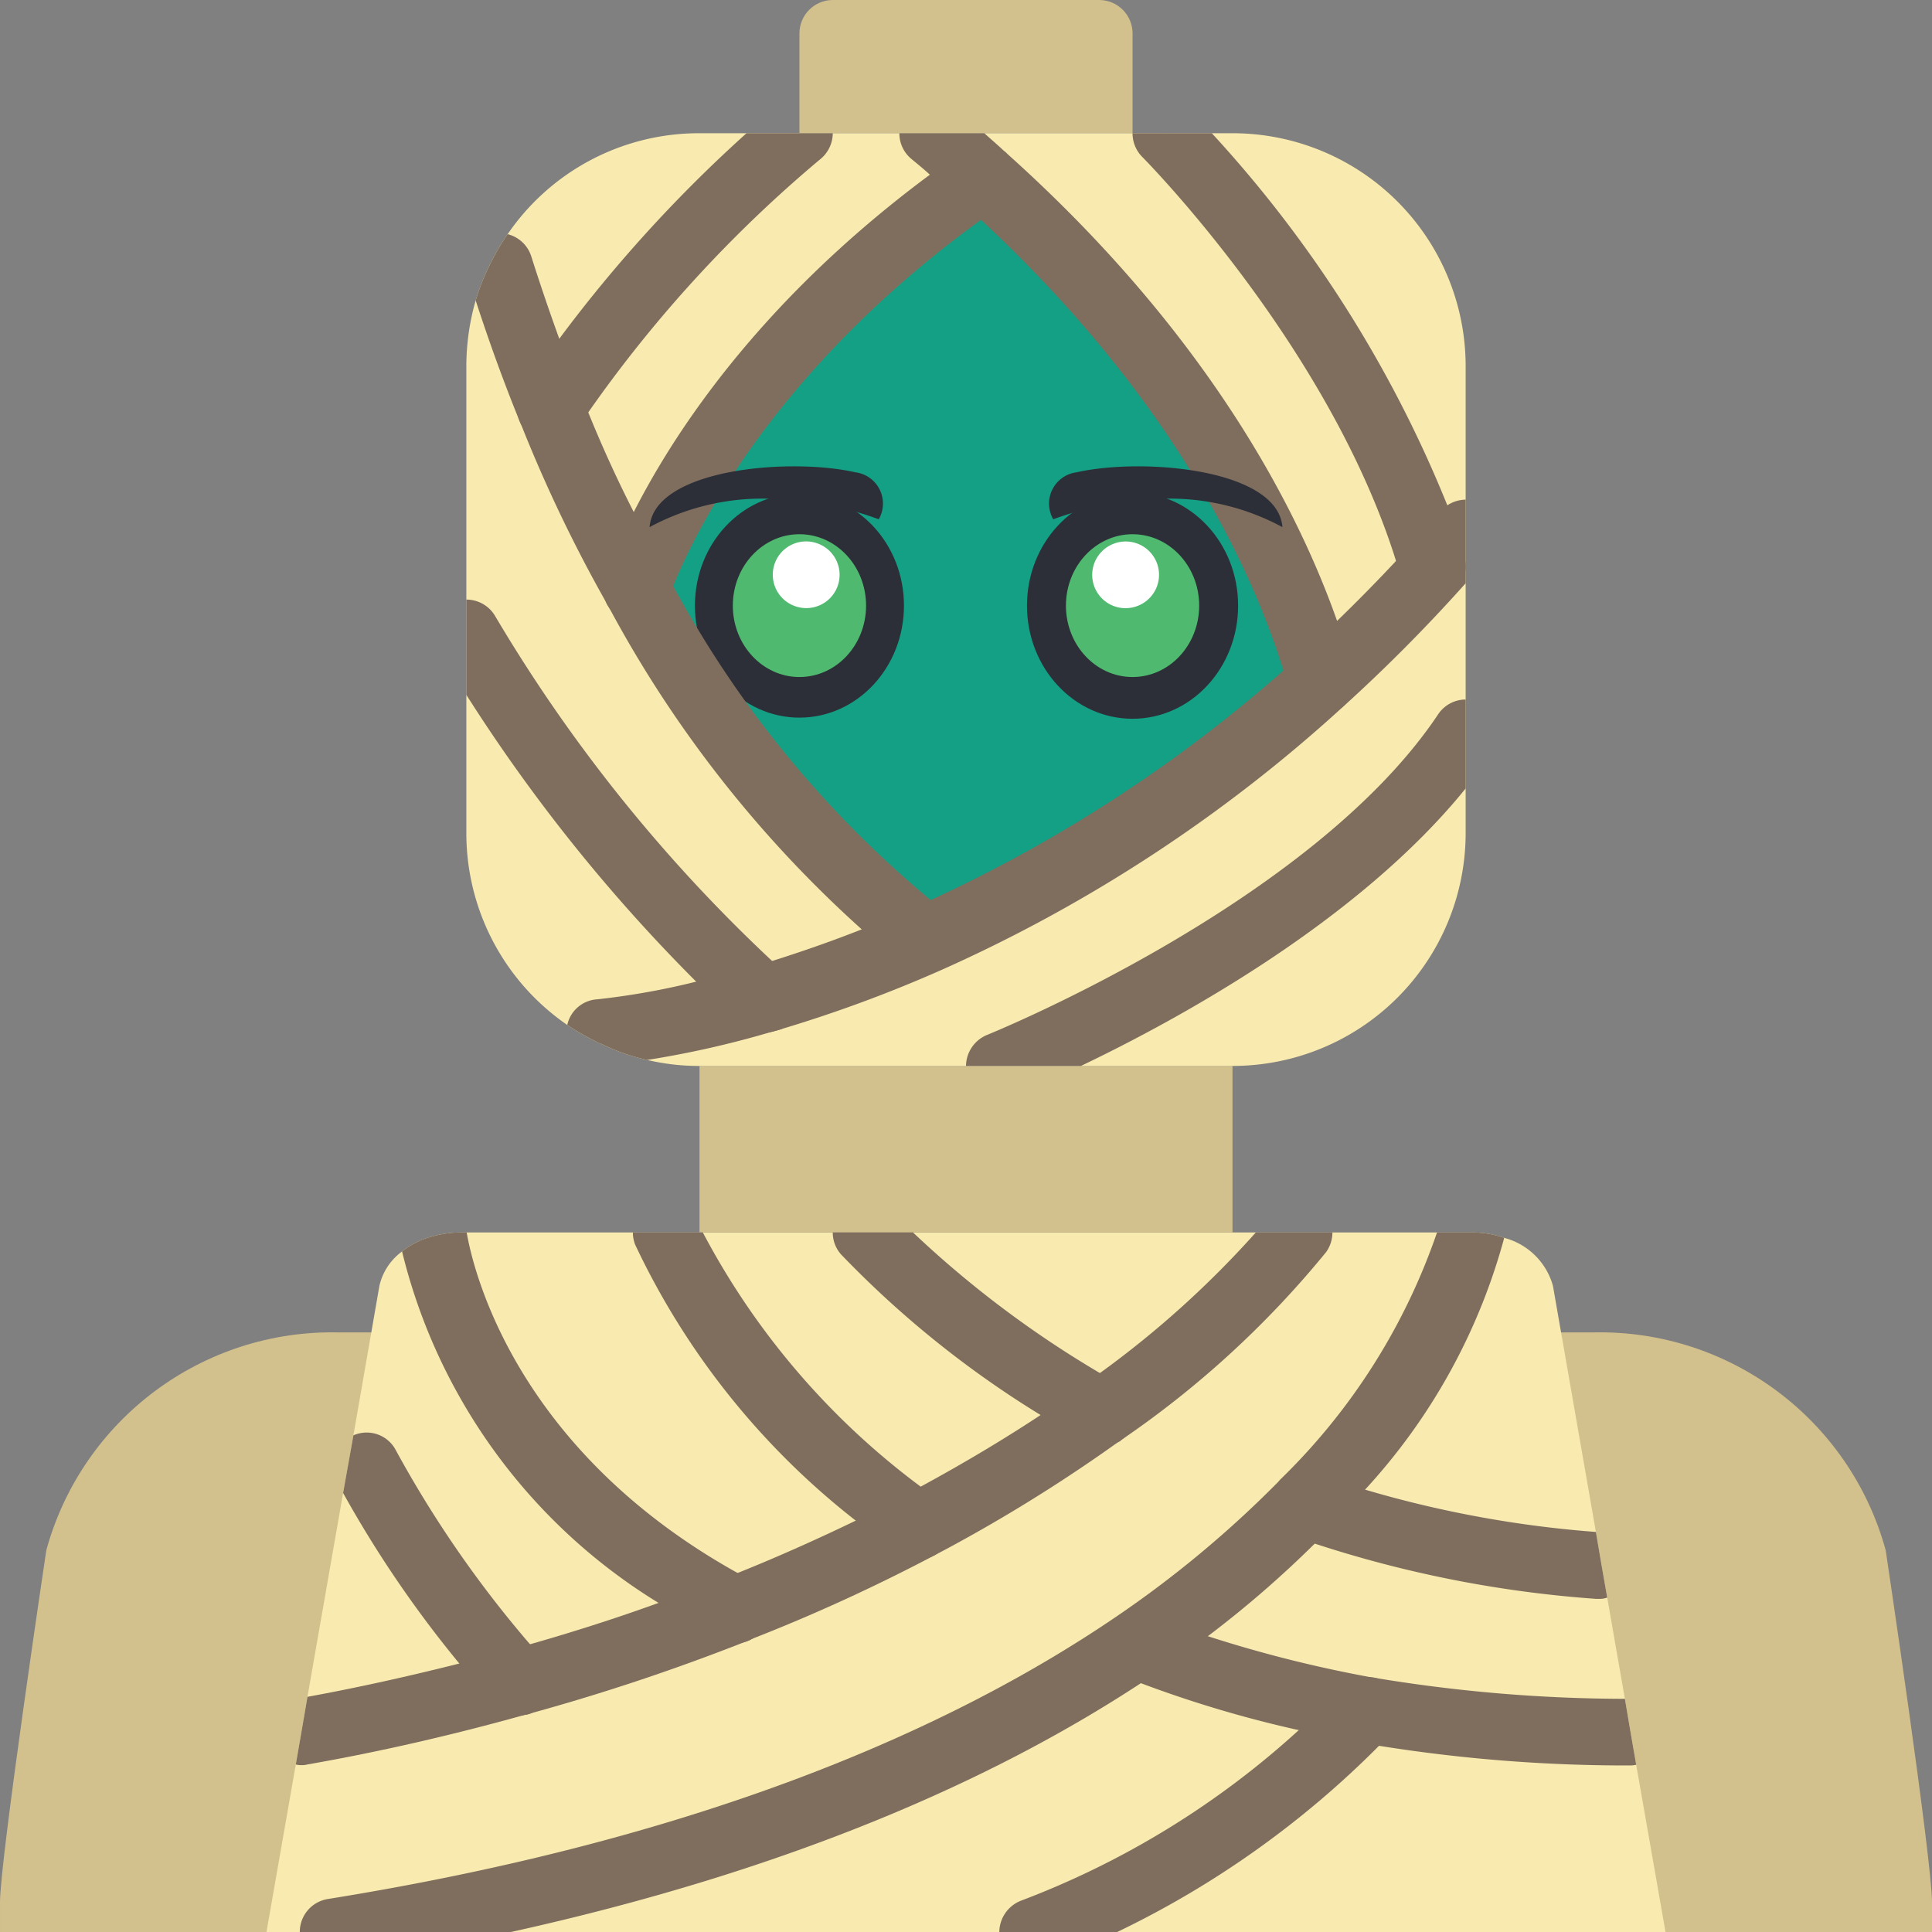 <svg height="512pt" viewBox="0 0 512 512" width="512pt" xmlns="http://www.w3.org/2000/svg"><rect x="0" y="0" width="512" height="512" fill="#808080" stroke="none"/><path d="M350.191 180.523a386.926 386.926 0 01-104.695 68.329 290.433 290.433 0 01-76.8-92.782v-.086c4.5-12.625 26.042-63.558 91.984-109.023 61.968 55.527 82.8 109.2 89.511 133.562zm0 0" fill="#14a085"/><path d="M239.559 160.496c0-16.394-12.399-29.684-27.696-29.684s-27.699 13.29-27.699 29.684c0 16.395 12.402 29.684 27.7 29.684s27.695-13.29 27.695-29.684zm88.554 0c0-16.559-12.523-29.984-27.976-29.984-15.45 0-27.977 13.425-27.977 29.984 0 16.563 12.527 29.984 27.977 29.984 15.453 0 27.976-13.421 27.976-29.984zm0 0" fill="#2c2f38"/><path d="M414.898 512H512v-7.855c0-11.301-12.27-93.31-12.27-93.31-9.523-34.714-41.43-58.507-77.418-57.733H89.688c-35.988-.774-67.894 23.02-77.417 57.734 0 0-12.27 82.008-12.27 93.309V512zm0 0" fill="#d3c18d"/><path d="M424.43 414.809l-.707.09c-3.618-.266-7.239-.622-10.77-.973a197.176 197.176 0 01-10.504-1.324c-2.734-.352-5.472-.793-8.12-1.235-2.208-.355-4.415-.797-6.532-1.238-2.121-.352-4.149-.793-6.27-1.234-3-.618-5.914-1.325-8.828-2.032-3.176-.793-6.265-1.59-9.265-2.472-2.739-.707-5.477-1.5-8.125-2.383a178.344 178.344 0 01-9.707-3.176c2.293-2.387 4.5-4.77 6.53-7.062 2.56-2.825 4.856-5.653 7.063-8.387a87.65 87.65 0 003.707-4.77c3.356-4.324 6.266-8.562 8.828-12.535.176-.262.352-.527.442-.703 2.293-3.531 4.238-6.887 6-10.066.883-1.586 1.68-3.176 2.473-4.676a125.124 125.124 0 008.386-20.656c.223-.606.403-1.227.531-1.856.266-.973.352-1.5.352-1.5a25.078 25.078 0 018.652 1.41 18.159 18.159 0 0112.977 12.715l11.387 65.234zm0 0" fill="#f9eab0"/><path d="M432.11 459.035c-6.973 0-13.77-.176-20.391-.441-2.473-.176-4.946-.266-7.414-.442a355.445 355.445 0 01-20.215-1.855c-1.856-.176-3.711-.352-5.563-.617-2.558-.352-5.03-.707-7.504-1.059-2.914-.441-5.828-.883-8.652-1.414-2.734-.527-5.473-.969-8.207-1.586-.707-.18-1.414-.266-2.121-.441h-.086c-3.09-.621-6.094-1.325-9.004-2.032a53.106 53.106 0 01-5.387-1.324c-5.296-1.324-10.418-2.738-15.359-4.328-1.5-.441-3-.883-4.414-1.41-2.207-.617-4.324-1.414-6.445-2.117-3.618-1.239-7.063-2.563-10.504-3.887 3-2.031 5.914-4.059 8.738-6.18 2.914-2.117 5.652-4.148 8.3-6.265.43-.297.845-.621 1.235-.973 1.942-1.5 3.883-3.09 5.738-4.59 5.208-4.414 10.063-8.738 14.477-13.066a204.755 204.755 0 006.18-6.176h.09a178.344 178.344 0 009.707 3.176c2.648.883 5.386 1.676 8.125 2.383 3.086.882 6.09 1.68 9.265 2.472 2.914.707 5.828 1.414 8.828 2.032 2.121.44 4.149.882 6.27 1.234 2.117.441 4.324.883 6.531 1.238 2.649.442 5.387.883 8.121 1.235 1.676.265 3.442.53 5.207.707 1.766.265 3.531.441 5.297.617 3.531.351 7.152.707 10.77.972l.707-.09 1.5 8.563 4.68 26.836zm0 0" fill="#f9eab0"/><path d="M441.379 512H273.656a223.798 223.798 0 0029.219-13.418 112.467 112.467 0 005.473-3.09 223.082 223.082 0 0027.101-18.183c1.5-1.149 2.914-2.297 4.324-3.446a214.979 214.979 0 0015.008-13.152 204.719 204.719 0 007.59-7.504c2.824.531 5.738.973 8.652 1.414 2.473.352 4.946.707 7.504 1.059 1.852.265 3.707.441 5.563.617a355.445 355.445 0 0020.215 1.855c2.468.176 4.941.266 7.414.442 6.62.265 13.418.441 20.39.441l1.5 8.649zm0 0" fill="#f9eab0"/><path d="M362.371 453.207a204.719 204.719 0 01-7.59 7.504 214.979 214.979 0 01-15.008 13.152 182.001 182.001 0 01-4.324 3.446 223.082 223.082 0 01-27.101 18.183 112.467 112.467 0 01-5.473 3.09A223.798 223.798 0 01273.656 512H88.277a536.693 536.693 0 0018.45-3.18 481.275 481.275 0 0013.062-2.558 24.2 24.2 0 002.738-.532c.625-.101 1.246-.25 1.852-.437 3.004-.531 5.918-1.238 8.828-1.856 4.77-1.058 9.535-2.207 14.125-3.265 4.063-.973 8.035-2.031 11.918-3.004 4.68-1.234 9.18-2.469 13.684-3.793 3.441-.973 6.796-1.941 10.062-3.004 3.441-.969 6.797-2.117 10.152-3.266 2.735-.882 5.473-1.765 8.122-2.734a92.69 92.69 0 006.972-2.387c3-1.058 5.828-2.117 8.653-3.175a694.276 694.276 0 007.503-2.914 227.46 227.46 0 009.356-3.883c3.883-1.59 7.594-3.266 11.3-4.946 3.09-1.41 6.18-2.824 9.18-4.324a124.128 124.128 0 008.473-4.238c2.914-1.41 5.652-2.914 8.387-4.414 1.504-.793 3.004-1.586 4.504-2.469 3.175-1.766 6.18-3.531 9.18-5.297 2.913-1.765 5.827-3.62 8.652-5.387 2.558-1.59 5.03-3.175 7.414-4.855 3.441 1.324 6.886 2.648 10.504 3.887l3.18 1.058 3.175 1.059a283.676 283.676 0 0025.25 7.062c2.91.707 5.914 1.41 9.004 2.032h.086c.7.187 1.406.336 2.121.441a61.84 61.84 0 005.559 1.059zm0 0" fill="#f9eab0"/><path d="M389.914 326.621s-.086.527-.351 1.5c-.13.629-.31 1.25-.532 1.856a125.124 125.124 0 01-8.386 20.656c-.793 1.5-1.59 3.09-2.473 4.676-1.762 3.18-3.707 6.535-6 10.066-.09.176-.266.441-.442.703-2.562 3.973-5.472 8.211-8.828 12.535a87.65 87.65 0 01-3.707 4.77c-2.207 2.734-4.504 5.562-7.062 8.387a239.983 239.983 0 01-6.531 7.062h-.09a204.755 204.755 0 01-6.18 6.176c-4.414 4.328-9.27 8.652-14.477 13.066-1.855 1.5-3.796 3.09-5.738 4.59-.39.352-.804.676-1.234.973-2.649 2.117-5.387 4.148-8.301 6.265-2.824 2.121-5.738 4.149-8.738 6.18-2.383 1.68-4.856 3.266-7.414 4.856-2.825 1.765-5.739 3.62-8.653 5.386-3 1.766-6.004 3.531-9.18 5.297-1.5.883-3 1.676-4.503 2.469-2.735 1.5-5.473 3.004-8.387 4.414a124.128 124.128 0 01-8.473 4.238c-3 1.5-6.09 2.914-9.18 4.324-3.706 1.68-7.417 3.356-11.3 4.946-3 1.324-6.18 2.648-9.356 3.883a694.276 694.276 0 01-7.503 2.914c-2.825 1.058-5.653 2.117-8.653 3.175-2.293.797-4.59 1.59-6.972 2.387-2.649.969-5.387 1.852-8.122 2.734-3.355 1.149-6.71 2.297-10.152 3.266-3.266 1.063-6.621 2.031-10.062 3.004a503.306 503.306 0 01-13.684 3.793c-3.883.973-7.855 2.031-11.918 3.004-4.59 1.058-9.355 2.207-14.125 3.266-2.91.617-5.824 1.324-8.828 1.855-.606.187-1.227.336-1.852.437a24.2 24.2 0 01-2.738.532 481.275 481.275 0 01-13.062 2.558 536.693 536.693 0 01-18.45 3.18H70.621l7.77-44.402 1.5-8.653c17.035-3.09 33.101-6.707 48.199-10.593 3.176-.883 6.355-1.676 9.445-2.559 2.824-.793 5.649-1.59 8.387-2.473a539.752 539.752 0 0038.223-12.535c3.707-1.41 7.238-2.734 10.77-4.148 1.765-.707 3.53-1.41 5.206-2.117.973-.356 1.856-.797 2.824-1.239 1.5-.617 2.914-1.234 4.328-1.765.207-.149.45-.243.704-.262 9.359-3.973 18.187-8.035 26.394-12.274.266-.085.531-.261.797-.351 2.734-1.414 5.383-2.738 8.031-4.149 2.649-1.414 5.297-2.824 7.77-4.238 1.148-.617 2.207-1.234 3.355-1.851l1.852-1.063c4.238-2.383 8.387-4.855 12.36-7.238 5.472-3.442 10.679-6.797 15.534-10.063a304.254 304.254 0 007.946-5.562c2.382-1.766 4.77-3.442 6.976-5.207 1.059-.793 2.203-1.676 3.176-2.383.793-.617 1.5-1.238 2.207-1.766 5.648-4.414 10.68-8.652 15.008-12.535 1.5-1.324 2.824-2.558 4.148-3.797a274.54 274.54 0 009.977-9.797 69.686 69.686 0 002.558-2.738 4.19 4.19 0 00.618-.617c.265-.266.441-.531.707-.793.32-.332.613-.687.882-1.062.434-.418.848-.86 1.235-1.325 3.265-3.707 4.77-5.824 4.77-5.824zm0 0" fill="#f9eab0"/><path d="M344.277 326.621s-1.504 2.117-4.77 5.824c-.386.465-.8.907-1.234 1.325-.27.375-.562.73-.882 1.062-.266.262-.442.527-.707.793a4.19 4.19 0 01-.618.617 69.686 69.686 0 01-2.558 2.738 274.54 274.54 0 01-9.977 9.797 190.571 190.571 0 01-4.148 3.797c-4.328 3.883-9.36 8.121-15.008 12.535-.707.528-1.414 1.149-2.207 1.766-.973.707-2.117 1.59-3.176 2.383-2.207 1.765-4.594 3.441-6.976 5.207-2.825-1.676-5.649-3.266-8.297-4.942a288.991 288.991 0 01-25.602-17.566c-1.324-.973-2.648-1.941-3.793-2.914-1.148-.883-2.297-1.766-3.27-2.648-1.41-1.149-2.824-2.297-4.058-3.356-3.883-3.266-7.062-6.18-9.621-8.562-1.5-1.325-2.738-2.559-3.797-3.618-.707-.707-1.234-1.324-1.765-1.765-.618-.621-1.06-1.149-1.415-1.504a1.972 1.972 0 00-.441-.442c-.086-.175-.176-.175-.262-.261a1.027 1.027 0 00-.18-.266zm0 0" fill="#f9eab0"/><path d="M292.016 374.465a295.094 295.094 0 01-7.946 5.562c-4.855 3.266-10.062 6.621-15.535 10.063-3.972 2.383-8.12 4.855-12.36 7.238l-1.85 1.063c-1.15.617-2.208 1.234-3.356 1.851-2.473 1.414-5.121 2.824-7.77 4.238-2.734-1.94-5.297-3.972-7.765-5.914a195.083 195.083 0 01-58.883-71.945h52.965c.074.078.132.168.18.266.253.21.492.449.702.703.356.355.797.883 1.415 1.504.53.441 1.058 1.058 1.765 1.765 1.059 1.059 2.297 2.293 3.797 3.618 2.559 2.382 5.738 5.296 9.621 8.562 1.234 1.059 2.649 2.207 4.059 3.356.972.882 2.12 1.765 3.27 2.648 1.144.973 2.468 1.941 3.792 2.914a288.991 288.991 0 0025.602 17.566c2.648 1.676 5.472 3.266 8.297 4.942zm0 0" fill="#f9eab0"/><path d="M243.2 404.48c-2.65 1.41-5.298 2.735-8.032 4.149-.266.09-.531.266-.797.351-8.207 4.239-17.035 8.301-26.394 12.274-.254.02-.497.113-.704.262-1.414.53-2.828 1.148-4.328 1.765-.968.442-1.851.883-2.824 1.239-1.676.707-3.441 1.41-5.207 2.117-3.445-1.852-6.797-3.707-9.887-5.649h-.09a293.868 293.868 0 01-5.382-3.445c-1.766-1.059-3.446-2.293-5.121-3.441-3.356-2.383-6.446-4.68-9.36-7.149-1.5-1.148-2.91-2.387-4.324-3.621-1.41-1.148-2.734-2.383-4.059-3.617a158.825 158.825 0 01-10.152-10.328c-.266-.356-.617-.707-.797-.973a51.415 51.415 0 01-2.91-3.441 142.688 142.688 0 01-10.684-14.743c-.699-1-1.347-2.03-1.941-3.09a132.126 132.126 0 01-10.418-21.804c-.527-1.414-.969-2.738-1.41-3.973a85.119 85.119 0 01-2.563-9.093 9.399 9.399 0 01-.351-1.5 26.567 26.567 0 01-.617-3.18 27.648 27.648 0 017.238-.969h54.465a195.083 195.083 0 0058.883 71.945c2.468 1.942 5.03 3.973 7.765 5.914zm0 0" fill="#f9eab0"/><path d="M194.914 426.637c-3.531 1.414-7.062 2.738-10.77 4.148a539.752 539.752 0 01-38.222 12.535c-2.738.883-5.563 1.68-8.387 2.473-3.09.883-6.27 1.676-9.445 2.559-15.098 3.886-31.164 7.503-48.2 10.593l1.59-9.27 9.446-54.023 2.734-15.273 6.887-39.633a15.57 15.57 0 016.004-9.094 21.482 21.482 0 018.297-4.062 26.37 26.37 0 00.617 3.18c.086.507.203 1.007.351 1.5a85.119 85.119 0 002.563 9.093c.351 1.235.883 2.559 1.41 3.973 2.8 7.57 6.285 14.871 10.418 21.805.617.968 1.234 2.027 1.941 3.09a142.688 142.688 0 0010.684 14.742 51.415 51.415 0 002.91 3.441c.18.266.531.617.797.973a139.921 139.921 0 0010.152 10.328c1.325 1.234 2.649 2.469 4.059 3.617 1.324 1.234 2.824 2.473 4.324 3.621 2.914 2.469 6.004 4.766 9.36 7.149 1.675 1.148 3.355 2.382 5.12 3.441 1.766 1.148 3.442 2.297 5.298 3.445.085.086.085 0 .175 0h.176c1.5.969 3 1.942 4.59 2.825 1.676.972 3.355 1.855 5.121 2.824zm0 0" fill="#f9eab0"/><path d="M185.379 282.484H326.62v44.137H185.38zm0 0" fill="#d3c18d"/><path d="M211.863 35.309a173.94 173.94 0 00-15.449 13.156c-1.676 1.586-3.355 3.176-5.031 4.855-1.059 1.059-2.207 2.118-3.18 3.266-5.558 5.559-10.855 11.476-15.8 17.3-1.5 1.677-2.915 3.442-4.325 5.122-1.5 1.851-3.004 3.797-4.504 5.558a635.95 635.95 0 00-8.207 10.594 16.16 16.16 0 00-.797 1.059c-.968 1.238-1.765 2.386-2.558 3.445-2.473 3.266-4.504 6.18-6.18 8.473-1.324-3.176-2.559-6.442-3.883-9.797-1.324-3.621-2.738-7.238-3.972-10.945-.797-2.122-1.504-4.329-2.297-6.536-1.059-3.351-2.207-6.707-3.266-10.238l-2.297-1.058a58.012 58.012 0 014.414-7.504 61.385 61.385 0 0150.848-26.75zm0 0" fill="#f9eab0"/><path d="M245.496 248.852a372.87 372.87 0 01-9.27 3.968h-.09c-.792.356-1.5.621-2.292.973-1.414.531-2.824 1.059-4.149 1.59-4.238 1.676-8.3 3.18-12.183 4.5-2.117.707-4.149 1.414-6.18 2.12a238.472 238.472 0 01-8.562 2.65c-.793-.622-3.622-2.915-8.211-7.153a444.57 444.57 0 01-70.973-89.777V97.102a63.306 63.306 0 012.473-17.477 58.61 58.61 0 014.058-10.063l2.297 1.06c1.059 3.53 2.207 6.886 3.266 10.237.793 2.207 1.5 4.414 2.297 6.536 1.234 3.707 2.648 7.324 3.972 10.945 1.324 3.355 2.559 6.62 3.883 9.797 1.148 2.738 2.207 5.472 3.356 8.12 4.5 10.595 9.18 20.395 14.035 29.575 1.765 3.531 3.617 6.887 5.472 10.152v.086c1.414 2.563 2.914 5.121 4.325 7.594 3.003 5.121 5.914 9.887 8.917 14.477l3.176 4.765c0 .09.09.18.18.266 1.5 2.297 3 4.504 4.59 6.621 1.144 1.676 2.293 3.355 3.531 4.945a103.45 103.45 0 002.824 3.793 403.935 403.935 0 0011.828 14.742c1.059 1.239 2.118 2.383 3.176 3.532a159.065 159.065 0 005.035 5.562l.793.793c1.414 1.59 2.825 3.004 4.239 4.504 6 6.004 11.562 10.945 16.242 14.918l.086.09c1.414 1.234 2.828 2.293 4.062 3.266.446.386.914.742 1.414 1.058.883.707 1.586 1.324 2.383 1.856zm0 0" fill="#f9eab0"/><path d="M202.77 264.652c-3.622 1.059-7.149 2.028-10.418 2.825-1.676.441-3.352.793-5.032 1.234-.351.09-.793.176-1.148.266a283.095 283.095 0 01-13.945 2.824c-.227.09-.465.148-.707.176-3.797.62-6.887 1.062-9.004 1.324-.618.09-1.235.09-1.676.18-.266 0-.356.085-.531.085a1.74 1.74 0 00-.707.09h-.618v2.824h-.086l-1.062-.53a69.153 69.153 0 01-7.504-4.325 61.666 61.666 0 01-26.746-50.934v-52.968a444.57 444.57 0 0070.973 89.777c4.59 4.238 7.418 6.531 8.21 7.152zm0 0" fill="#f9eab0"/><path d="M388.414 141.242v52.965c-35.312 52.965-123.586 88.277-123.586 88.277h-79.45a59.156 59.156 0 01-13.858-1.59c-4.06-.886-8-2.25-11.739-4.062-.265-.086-.531-.266-.797-.352v-2.824h.618a1.74 1.74 0 01.707-.09c.175 0 .265-.086.53-.086.442-.09 1.06-.09 1.677-.18 2.117-.26 5.207-.702 9.004-1.323.242-.028.48-.086.707-.176 3.972-.707 8.562-1.59 13.945-2.824.355-.09.797-.176 1.148-.266 1.68-.441 3.356-.793 5.032-1.234 3.27-.797 6.796-1.766 10.418-2.825 2.738-.797 5.648-1.68 8.562-2.648 2.559-.883 5.207-1.766 7.856-2.738 2.207-.707 4.593-1.59 6.976-2.559.453-.11.895-.254 1.324-.441.703-.266 1.41-.532 2.207-.883h.086a193.72 193.72 0 014.063-1.59c.793-.352 1.5-.617 2.293-.973h.09c3-1.234 6.09-2.558 9.27-3.968 2.648-1.149 5.296-2.387 8.03-3.622l.532-.265a197.79 197.79 0 007.59-3.707c.663-.29 1.312-.613 1.94-.973 5.122-2.469 10.243-5.207 15.45-8.207a389.29 389.29 0 0057.379-39.637 11.35 11.35 0 001.238-1.058c1.942-1.59 3.973-3.266 5.914-5.031a196.564 196.564 0 006.621-5.829c2.383-2.207 4.856-4.414 7.239-6.707 1.59-1.5 3.175-3.004 4.765-4.59 1.239-1.238 2.473-2.386 3.621-3.62 1.676-1.676 3.266-3.356 4.856-5.032a16.744 16.744 0 001.766-1.765 32.529 32.529 0 011.675-1.856c2.032-2.117 4.059-4.234 6.004-6.441.176-.18.352-.442.528-.621a4.52 4.52 0 00.882-.97c.09 0 .09 0 .09-.089.29-.27.555-.566.793-.883.176-.176.356-.265.442-.441l.265-.266c.38-.387.73-.8 1.059-1.234.379-.36.73-.742 1.058-1.149.176-.152.325-.332.442-.527.375-.363.73-.746 1.062-1.148v-.09a17.11 17.11 0 001.676-1.852zm0 0" fill="#f9eab0"/><path d="M388.414 194.207v26.484a61.76 61.76 0 01-18.086 43.707 61.754 61.754 0 01-43.707 18.086h-61.793s88.274-35.312 123.586-88.277zm0 0" fill="#f9eab0"/><path d="M300.137 8.828v26.48h-88.274V8.829c.012-4.871 3.957-8.812 8.828-8.828h70.618c4.87.016 8.816 3.957 8.828 8.828zm0 0" fill="#d3c18d"/><path d="M380.117 150.512c-1.945 2.207-3.972 4.324-6.004 6.441-1.148 1.238-2.297 2.387-3.441 3.621-1.59 1.676-3.18 3.356-4.856 5.031-1.148 1.235-2.382 2.383-3.62 3.622a235.753 235.753 0 01-4.766 4.59c-2.383 2.292-4.856 4.5-7.239 6.706-.09-.441-.265-.793-.355-1.234a8.477 8.477 0 00-.441-1.414c-.442-1.5-.883-3-1.41-4.68 0-.086 0-.086-.09-.175a14.7 14.7 0 00-.618-1.852 234.182 234.182 0 00-19.949-43.7 141.114 141.114 0 00-3.445-5.738 18.292 18.292 0 00-1.059-1.761 291.284 291.284 0 00-23.129-32.313 282.285 282.285 0 00-7.148-8.472c-1.856-2.118-3.707-4.239-5.738-6.446-.883-.883-1.676-1.851-2.649-2.824a279.623 279.623 0 00-7.152-7.414 5.465 5.465 0 00-.703-.707 41.086 41.086 0 00-3.446-3.355c-1.5-1.586-3.09-3.09-4.765-4.59a8.562 8.562 0 00-.883-.883c-2.117-2.031-4.324-3.973-6.531-6.004-2.207-2.027-4.504-3.969-6.797-6-2.207-1.856-4.414-3.797-6.711-5.652h61.793s5.207 5.21 12.8 14.214c.794.883 1.59 1.766 2.383 2.825 5.649 6.797 12.45 15.359 19.422 25.422a393.425 393.425 0 015.914 8.828 265.677 265.677 0 0123.657 44.843 193.57 193.57 0 013.445 9.27c.086.09.086.176.176.355 0 0 .09.086 0 .086l1.058 3.18c.176.617.442 1.234.617 1.852.09.39.208.777.356 1.148.262.883.527 1.856.793 2.738zm0 0" fill="#f9eab0"/><path d="M388.414 97.102v44.14a17.11 17.11 0 01-1.676 1.852v.09c-.332.402-.687.785-1.062 1.148a2.188 2.188 0 01-.442.527c-.328.407-.68.79-1.058 1.149-.328.433-.68.847-1.059 1.234l-.265.266c-.086.176-.266.265-.442.441a6.806 6.806 0 01-.793.883c0 .09 0 .09-.09.09a4.526 4.526 0 01-.882.969c-.176.18-.352.441-.528.62l-.531-.44c-.266-.883-.531-1.856-.793-2.739-.09-.352-.266-.793-.355-1.148a14.7 14.7 0 00-.618-1.852l-1.058-3.18c.09 0 0-.086 0-.086-.09-.18-.09-.265-.176-.355a193.57 193.57 0 00-3.445-9.27 265.677 265.677 0 00-23.657-44.843c-1.941-3.09-3.972-6-5.914-8.828-6.972-10.063-13.773-18.625-19.422-25.422a78.553 78.553 0 00-2.382-2.825c-7.594-9.003-12.801-14.214-12.801-14.214h17.656a61.754 61.754 0 0143.707 18.086 61.76 61.76 0 0118.086 43.707zM260.68 46.96a271.098 271.098 0 00-7.418 5.298c-.528.441-1.145.797-1.676 1.324-2.473 1.766-4.856 3.531-7.149 5.387a257.796 257.796 0 00-23.042 20.304c-2.208 2.118-4.325 4.235-6.442 6.356-4.062 4.234-7.77 8.387-11.125 12.445-1.234 1.414-2.293 2.739-3.355 4.063-1.145 1.41-2.118 2.734-3.086 3.972a15.33 15.33 0 00-1.59 2.028 232.55 232.55 0 00-13.418 19.773c-.973 1.68-1.856 3.27-2.738 4.77-2.735 4.765-4.942 9.09-6.621 12.8-.352.704-.618 1.325-.883 1.942-.352.793-.617 1.5-.883 2.117-.234.387-.41.8-.527 1.234-.883 2.122-1.59 3.887-2.032 5.211-1.855-3.265-3.707-6.62-5.472-10.152-4.856-9.18-9.536-18.98-14.036-29.574-1.148-2.649-2.207-5.383-3.355-8.121 1.676-2.293 3.707-5.207 6.18-8.473.793-1.059 1.59-2.207 2.558-3.445a16.5 16.5 0 01.797-1.059c2.383-3.265 5.207-6.797 8.207-10.594 1.5-1.761 3.004-3.707 4.504-5.558 1.41-1.68 2.914-3.356 4.324-5.121 4.946-5.825 10.243-11.742 15.801-17.301 1.059-1.148 2.121-2.207 3.18-3.266 1.59-1.59 3.265-3.27 5.031-4.855a173.94 173.94 0 0115.45-13.156h35.308c2.297 1.855 4.504 3.796 6.71 5.652 2.294 2.031 4.59 3.973 6.798 6zM137.535 445.793a297.258 297.258 0 01-40.433-57.379zm0 0" fill="#f9eab0"/><g fill="#7f6e5d"><path d="M388.414 132.414v22.156a436.266 436.266 0 01-33.105 33.282 397.712 397.712 0 01-105.84 69.207 358.837 358.837 0 01-42.285 15.625c-.09 0-.09.09-.176.09h-.09c-.883.265-1.766.527-2.559.706a255.998 255.998 0 01-32.84 7.415c-4.058-.887-8-2.25-11.738-4.063-.265-.086-.531-.266-.797-.352h-.086l-1.062-.53a69.153 69.153 0 01-7.504-4.325 8.66 8.66 0 017.945-6.797 194.915 194.915 0 0026.22-4.68c3.089-.707 6.444-1.59 10.062-2.648 3.18-.793 6.535-1.766 10.066-2.824 7.238-2.297 15.27-5.031 23.746-8.387 3-1.148 6-2.383 9.18-3.707 3-1.324 6.004-2.648 9.094-4.062a383.848 383.848 0 0093.48-60.82c2.387-2.118 4.77-4.24 7.152-6.532 2.383-2.121 4.68-4.328 7.063-6.621a444.465 444.465 0 0015.625-15.89v-.09c2.293-2.47 4.59-4.852 6.797-7.415v-.086c1.676-1.855 3.355-3.71 4.941-5.562a8.117 8.117 0 011.856-1.59 8.992 8.992 0 014.855-1.5zm0 52.965v23.57c-28.336 35.047-75.918 61.086-101.957 73.535H256a9 9 0 015.563-8.21c.882-.352 86.156-34.958 119.523-84.922a8.811 8.811 0 017.328-3.973zm0 0"/><path d="M355.223 187.762a9.164 9.164 0 01-2.649 1.238 7.465 7.465 0 01-2.383.352 8.658 8.658 0 01-6.62-3 9.287 9.287 0 01-1.856-3.446c-.442-1.676-.969-3.351-1.59-5.207-8.031-26.043-28.598-71.504-80.152-119.437a2194.7 2194.7 0 01-5.207-4.68c-.532-.441-.973-.883-1.504-1.324-2.207-2.028-4.5-4.059-6.797-5.914-1.586-1.5-3.266-2.824-4.942-4.235a8.756 8.756 0 01-3.18-6.8h22.512c1.766 1.59 3.532 3.09 5.207 4.68.2.12.375.269.532.44.176.09.176.176.265.266 53.317 47.758 77.063 94.278 87.48 123.852 1.235 3.266 2.208 6.445 3.09 9.27.442 1.5.883 2.91 1.235 4.324a8.705 8.705 0 01-3.441 9.62zm33.191-37.606a8.642 8.642 0 01-6.445 8.387 7.469 7.469 0 01-2.383.355 8.633 8.633 0 01-5.473-1.945 8.5 8.5 0 01-3-4.5c-.355-1.238-.797-2.562-1.148-3.797-17.922-57.289-66.738-106.547-67.266-107.078a8.893 8.893 0 01-2.562-6.27h21.011a324.803 324.803 0 0162.41 98.606 191.25 191.25 0 013.18 9.27l1.324 4.5a7.7 7.7 0 01.352 2.472zM252.559 254.145a8.388 8.388 0 01-3.18 2.648 8.58 8.58 0 01-3.883.883 8.484 8.484 0 01-5.297-1.766c-1.238-.883-2.562-1.941-3.972-3.09h-.09c-2.383-1.851-4.942-4.058-7.766-6.53a313.909 313.909 0 01-67.004-85.364 7.254 7.254 0 01-.793-1.41 383.33 383.33 0 01-22.597-47.317c-.09-.265-.266-.531-.356-.797-4.059-9.972-7.945-20.656-11.562-31.777a58.61 58.61 0 014.058-10.062 58.012 58.012 0 014.414-7.504 8.793 8.793 0 016.27 5.914 573.048 573.048 0 007.414 21.804c1.234 3.356 2.472 6.707 3.797 9.887.617 1.766 1.324 3.441 2.031 5.121l1.852 4.5a331.193 331.193 0 0012.093 26.485 203.87 203.87 0 005.032 9.71 140.613 140.613 0 003.355 6.266 71.043 71.043 0 002.031 3.531 282.036 282.036 0 0068.239 83.243c1.5 1.238 2.824 2.296 4.148 3.27a8.628 8.628 0 012.734 3.44 8.82 8.82 0 01-.968 8.915zm-42.461 15.98a10.99 10.99 0 01-3.09 2.648c-.09-.09-.09 0-.09 0-.883.266-1.766.528-2.559.707a3.462 3.462 0 01-1.324.176 9.102 9.102 0 01-5.297-1.765c-.265-.266-2.207-1.68-5.386-4.414-2.028-1.856-4.676-4.239-7.856-7.329a443.957 443.957 0 01-60.91-76.003v-25.247a8.825 8.825 0 017.504 4.149 413.38 413.38 0 0073.535 91.629c2.383 2.031 3.617 3 3.707 3.09a8.798 8.798 0 013 4.238 8.48 8.48 0 01-1.234 8.121zm0 0"/><path d="M168.695 164.852a8.784 8.784 0 01-6.238-2.559 8.78 8.78 0 01-2.59-6.223v-.09c0-1.011.172-2.011.512-2.964 5.289-14.82 27.793-66.793 95.289-113.32 4.012-2.66 9.418-1.618 12.148 2.347 2.73 3.965 1.786 9.387-2.129 12.187-64.273 44.317-84.921 94.293-88.597 104.493a8.85 8.85 0 01-8.395 6.129zm51.996-129.543a8.95 8.95 0 01-3.53 7.062 345.814 345.814 0 00-61.266 66.914c-1.149 1.59-2.032 2.914-2.825 3.973a9.116 9.116 0 01-3.882 3 8.714 8.714 0 01-3.356.707 8.811 8.811 0 01-7.855-4.68 9.682 9.682 0 01-.356-.883 8.96 8.96 0 01.973-8.382c.969-1.415 2.117-2.915 3.355-4.68a285.044 285.044 0 016.266-8.477v-.086a370.608 370.608 0 0149.613-54.468zm132.411 291.312a8.897 8.897 0 01-1.676 5.207 256.491 256.491 0 01-54.29 49.79 2.05 2.05 0 01-.792.527 417.695 417.695 0 01-48.996 30.19c-.086 0-.176 0-.176.09a470.025 470.025 0 01-48.11 21.981 8.457 8.457 0 01-1.855.793 562.554 562.554 0 01-56.406 18.805 6.094 6.094 0 01-1.68.441c-18.976 5.297-38.398 9.797-57.64 13.153a4.975 4.975 0 01-1.59.175 4.416 4.416 0 01-1.5-.175l1.5-8.653 1.59-9.27c13.503-2.468 26.921-5.472 40.25-8.823 3.18-.797 6.359-1.59 9.449-2.473h.086c.355-.09.617-.176.882-.266.973-.265 2.032-.531 3-.793 1.856-.53 3.532-1.062 5.297-1.59h.09c11.742-3.355 23.04-6.972 33.985-10.945h.09c3.44-1.238 6.886-2.472 10.242-3.797.085.086.085 0 .175 0h.086c2.207-.883 4.328-1.68 6.535-2.562 1.325-.528 2.559-.969 3.793-1.586h.09c10.77-4.328 21.188-9.004 31.25-13.86 2.914-1.5 5.824-2.914 8.653-4.414 1.234-.617 2.382-1.238 3.617-1.855a145.193 145.193 0 004.945-2.734c11.211-6.094 21.89-12.45 31.777-18.98 2.739-1.767 5.387-3.622 7.946-5.474 1.058-.707 2.117-1.414 3.18-2.207 1.585-1.148 3.085-2.296 4.59-3.441a258.492 258.492 0 0041.312-37.254zm0 0"/><path d="M398.566 328.031v.266a160.052 160.052 0 01-36.812 66.473 4258.846 4258.846 0 01-6.445 7.238c-2.207 2.383-4.5 4.68-6.883 7.062a282.165 282.165 0 01-28.336 24.54 376.715 376.715 0 01-8.742 6.359 404.203 404.203 0 01-9.004 6.09c-38.574 25.336-92.246 49.433-166.93 65.941H79.45a8.82 8.82 0 017.414-8.738c98.782-15.89 164.899-44.844 208.86-74.77a287.232 287.232 0 0042.55-35.312 8.82 8.82 0 00.883-.97 166.497 166.497 0 0041.664-65.589h9.094a25.078 25.078 0 018.652 1.41zm0 0"/><path d="M425.93 423.371a6.054 6.054 0 01-2.207.352h-.618a309.102 309.102 0 01-74.68-14.653c-1.94-.617-3.886-1.234-5.827-1.941a8.04 8.04 0 01-3.266-2.121 8.379 8.379 0 01-2.117-9.09 8.252 8.252 0 012.207-3.445 8.776 8.776 0 019.004-1.942c1.234.442 2.472.883 3.707 1.239 3.176 1.058 6.355 2.117 9.62 3a293.347 293.347 0 0061.177 11.21l1.5 8.829zm-126.235-44.492a8.45 8.45 0 01-2.558 2.738 2.05 2.05 0 01-.793.528 8.346 8.346 0 01-4.328 1.148 8.873 8.873 0 01-4.414-1.148 118.617 118.617 0 01-3.532-2.118c-2.824-1.675-5.648-3.355-8.297-5.03a265.773 265.773 0 01-52.875-42.552 8.696 8.696 0 01-2.207-5.824h21.274a275.206 275.206 0 0049.523 37.254 240.42 240.42 0 004.942 2.91 6.916 6.916 0 012.562 2.473 8.683 8.683 0 01.703 9.62zm133.915 88.805a7.821 7.821 0 01-1.5.18 414.837 414.837 0 01-66.65-5.212 372.563 372.563 0 01-4.589-.793c-2.031-.351-4.059-.707-6.09-1.148-3.531-.617-7.062-1.41-10.594-2.207a309.09 309.09 0 01-41.843-12.445c-1.586-.532-3.09-1.149-4.676-1.766a8.663 8.663 0 01-4.934-4.625 8.664 8.664 0 01-.101-6.762 9.07 9.07 0 013.27-4.148 8.78 8.78 0 018.12-.883c1.852.703 3.707 1.41 5.559 2.027a209.01 209.01 0 0010.508 3.707 338.387 338.387 0 0043.605 10.95c.211-.012.422.02.621.086a407.953 407.953 0 0066.293 5.562l1.5 8.828zm-183.258-57.996a8.552 8.552 0 01-3.004 2.648c-.086 0-.176 0-.176.09-1.254.55-2.602.851-3.973.883a8.9 8.9 0 01-5.207-1.68c-1.234-.883-2.383-1.766-3.62-2.649a320.522 320.522 0 01-7.59-6 201.947 201.947 0 01-58.438-73.093 8.59 8.59 0 01-.621-3.266h18.539a200.22 200.22 0 0057.734 67.356 81.845 81.845 0 004.414 3.351 10.044 10.044 0 012.559 2.914 9.128 9.128 0 01-.617 9.445zm-47.672 21.097a8.702 8.702 0 01-5.473 4.414c-.75.18-1.52.27-2.293.266a8.789 8.789 0 01-4.148-1.059c-2.297-1.148-4.414-2.383-6.621-3.62-3.356-1.942-6.536-3.974-9.625-6a151.23 151.23 0 01-67.97-93.134 21.482 21.482 0 018.298-4.062 27.648 27.648 0 017.238-.969h1.59c1.765 10.238 13.062 57.555 71.765 90.219a49.101 49.101 0 003.621 2.027 7.92 7.92 0 013.883 4.414 8.341 8.341 0 01-.265 7.504zm-59.32 21.629a8.813 8.813 0 01-2.56 1.59 6.094 6.094 0 01-1.679.441 4.939 4.939 0 01-1.586.176 8.626 8.626 0 01-6.62-3 91.516 91.516 0 01-2.825-3.27c-2.207-2.558-4.328-5.03-6.36-7.5a300.259 300.259 0 01-30.804-45.199l2.734-15.273a8.716 8.716 0 0111.3 4.062 295.763 295.763 0 0035.485 51.29h.09c1.149 1.41 2.383 2.824 3.621 4.238a7.328 7.328 0 011.766 3.351c1 3.274 0 6.825-2.563 9.094zm0 0"/><path d="M371.023 454.621a8.386 8.386 0 01-2.296 4.68c-1.059 1.058-2.118 2.207-3.266 3.351A251.05 251.05 0 01296.078 512h-31.25a9.018 9.018 0 015.738-8.297 229.507 229.507 0 0073.621-45.2h.09a211.283 211.283 0 007.68-7.323h.086c1.414-1.414 2.738-2.739 3.973-4.063a8.706 8.706 0 017.238-2.648.953.953 0 01.441.09c.211-.012.422.02.621.086 0 0 0-.086.086 0a7.74 7.74 0 014.063 2.207 8.59 8.59 0 012.558 7.77zm0 0"/></g><path d="M232.879 137.613a87.8 87.8 0 00-26.129-5.297 62.808 62.808 0 00-34.605 7.38c1.207-15.45 37.023-18.505 54.53-14.532a8.356 8.356 0 016.442 4.563 8.351 8.351 0 01-.238 7.886zm0 0" fill="#2c2f38"/><path d="M229.516 160.496c0-10.45-7.903-18.922-17.653-18.922s-17.656 8.473-17.656 18.922c0 10.45 7.906 18.922 17.656 18.922s17.653-8.473 17.653-18.922zm0 0" fill="#4fba6f"/><path d="M216.813 144.078a8.827 8.827 0 10-6.277 16.5c4.554 1.735 9.655-.555 11.39-5.113 1.73-4.555-.559-9.656-5.113-11.387zm0 0" fill="#fff"/><path d="M279.121 137.613a87.8 87.8 0 0126.129-5.297 62.808 62.808 0 0134.605 7.38c-1.207-15.45-37.023-18.505-54.53-14.532a8.356 8.356 0 00-6.442 4.563 8.351 8.351 0 00.238 7.886zm0 0" fill="#2c2f38"/><path d="M317.793 160.496c0-10.45-7.906-18.922-17.656-18.922s-17.653 8.473-17.653 18.922c0 10.45 7.903 18.922 17.653 18.922s17.656-8.473 17.656-18.922zm0 0" fill="#4fba6f"/><path d="M306.578 149.188a8.828 8.828 0 00-11.39-5.11 8.827 8.827 0 106.277 16.5 8.827 8.827 0 005.113-11.39zm0 0" fill="#fff"/></svg>
